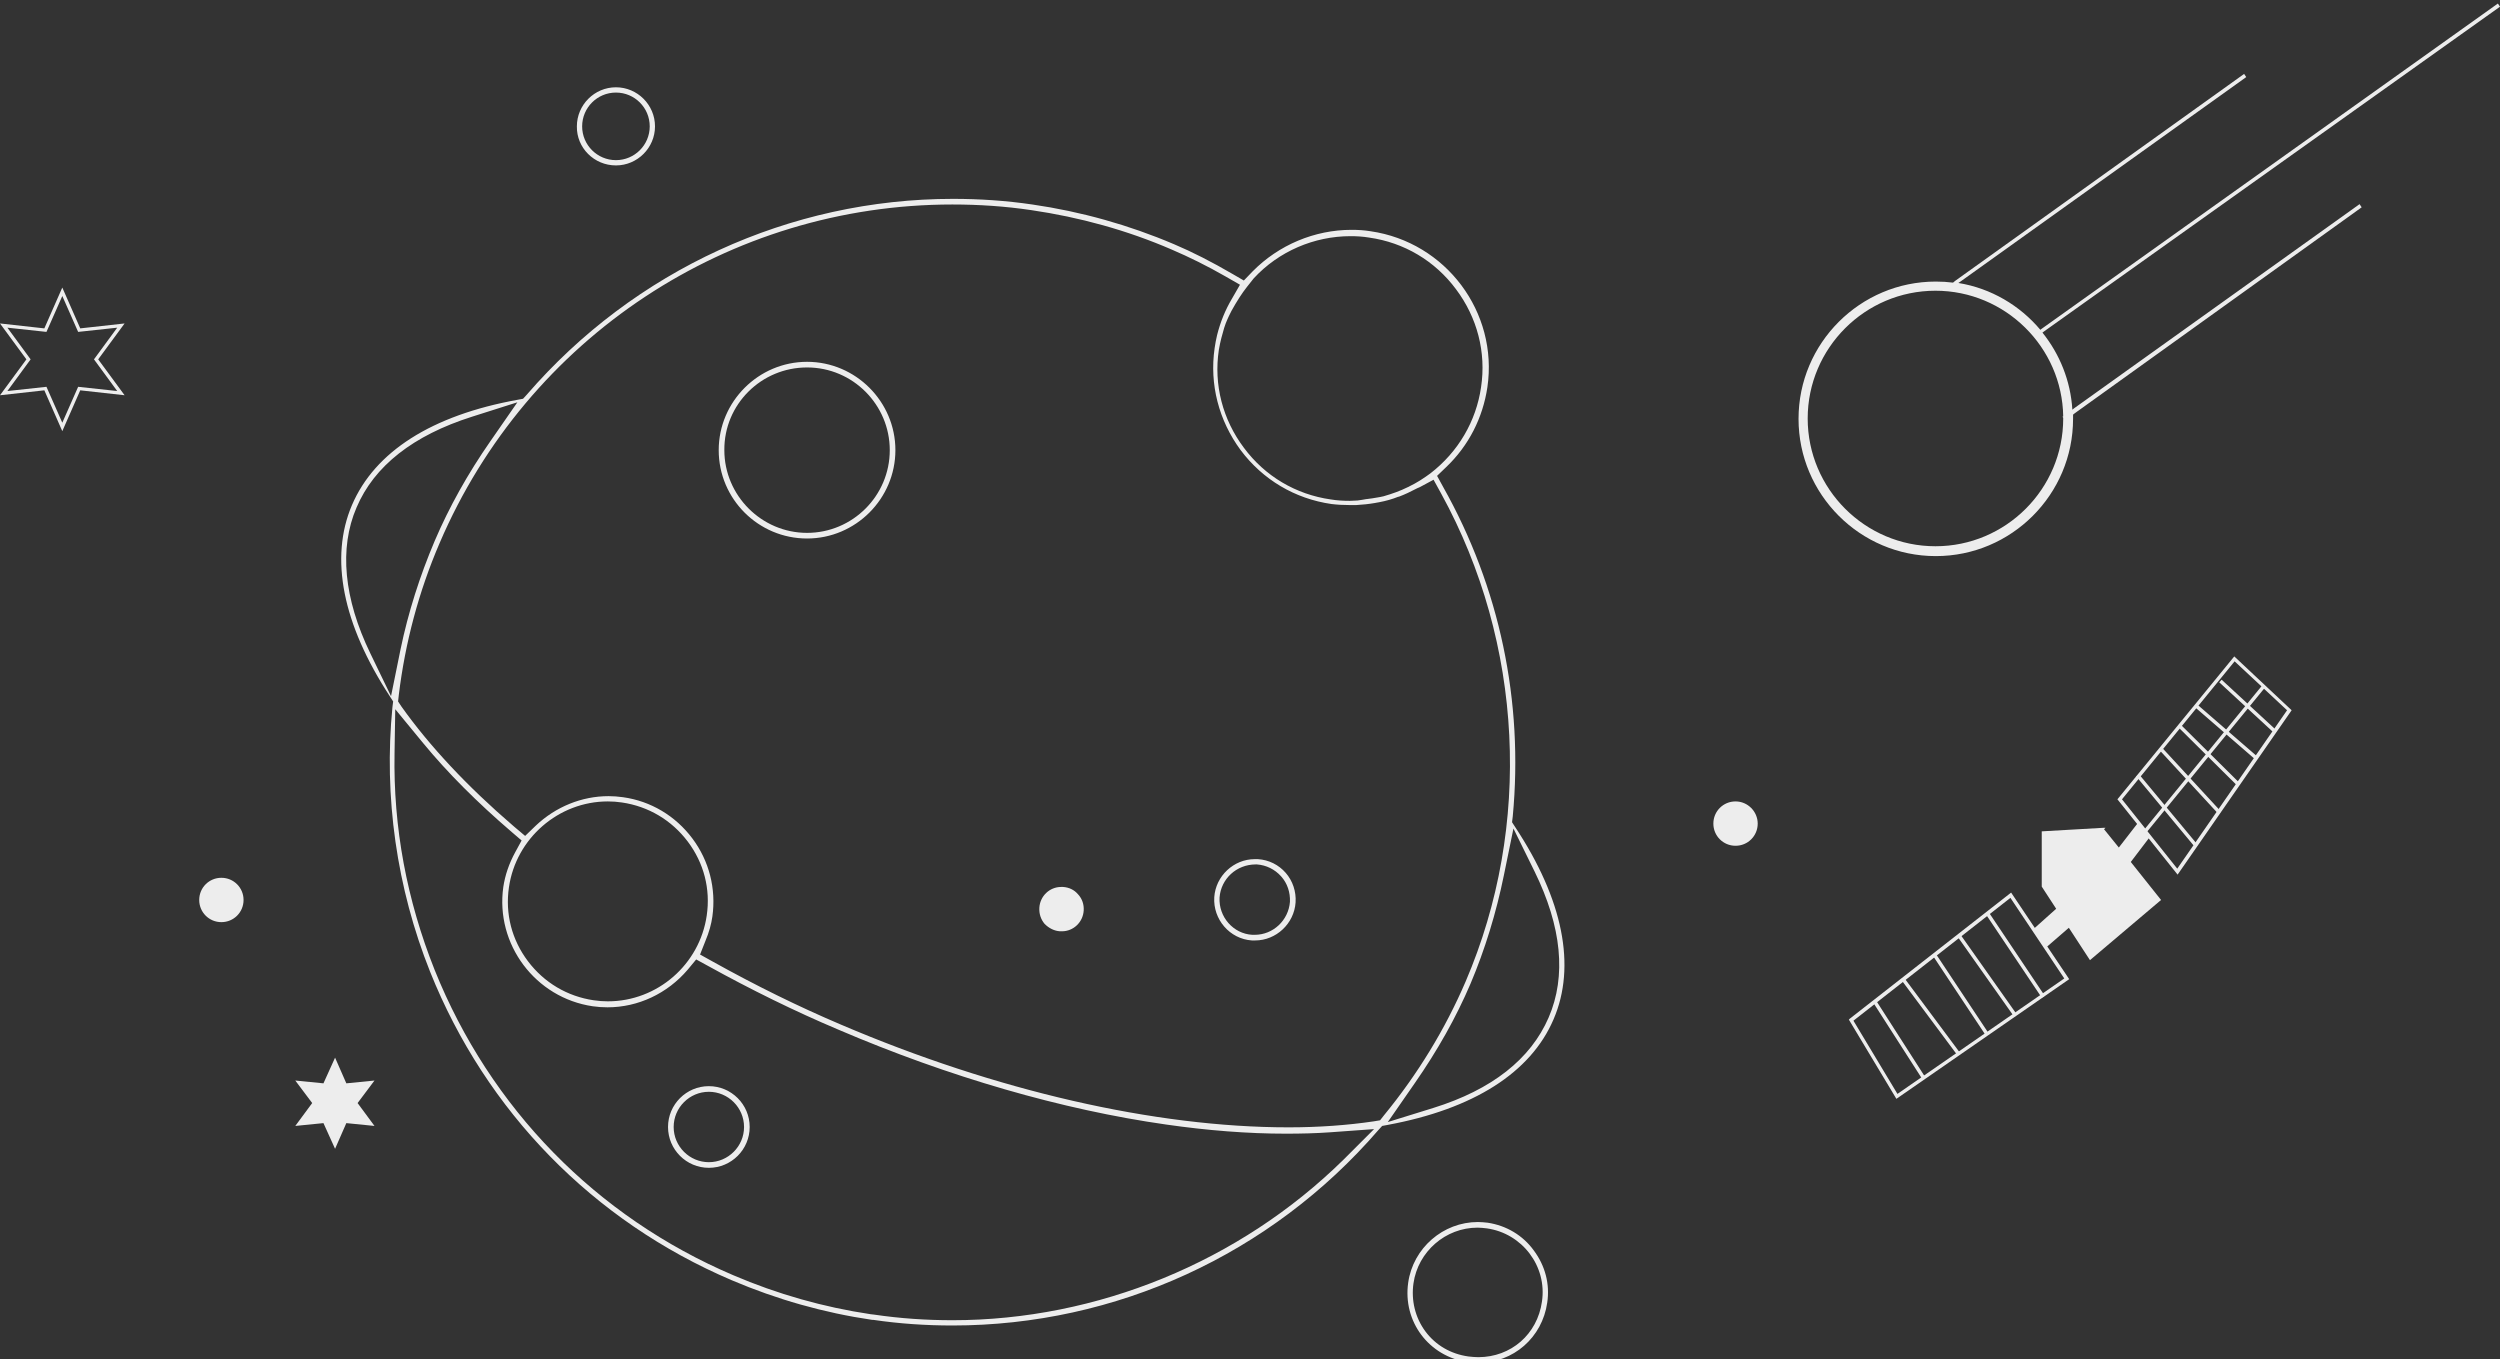 <?xml version="1.0" encoding="utf-8"?>
<!-- Generator: Adobe Illustrator 19.2.0, SVG Export Plug-In . SVG Version: 6.00 Build 0)  -->
<svg version="1.1" id="Isolation_Mode" xmlns="http://www.w3.org/2000/svg" xmlns:xlink="http://www.w3.org/1999/xlink" x="0px"
	 y="0px" viewBox="0 0 710.3 386.2" style="enable-background:new 0 0 710.3 386.2;" xml:space="preserve">
<rect x="0" y="0" width="710.3" height="386.2" fill="#333333" stroke="none"/>
<style type="text/css">
	.st0{fill:#EDEDED;}
</style>
<g>
	<path class="st0" d="M17.7,122.5l-5.1-11.6L0,112.3l7.5-10.2L0,91.9l12.6,1.4l5.1-11.6l5.1,11.6l12.6-1.4l-7.5,10.2l7.5,10.2
		l-12.6-1.4L17.7,122.5z M13.2,109.9l4.5,10.2l4.5-10.2l11.1,1.2l-6.6-9l6.6-9l-11.1,1.2l-4.5-10.2l-4.5,10.2L2.1,93.1l6.6,9l-6.6,9
		L13.2,109.9z"/>
</g>
<g>
	<polygon class="st0" points="95.2,300.5 98.4,307.8 106.4,307 101.6,313.4 106.4,319.9 98.4,319.1 95.2,326.4 91.9,319.1 
		83.9,319.9 88.7,313.4 83.9,307 91.9,307.8 	"/>
</g>
<g>
	<path class="st0" d="M62.9,249.4c-3.5,0-6.3,2.8-6.3,6.3c0,3.5,2.8,6.3,6.3,6.3c3.5,0,6.3-2.8,6.3-6.3
		C69.2,252.2,66.4,249.4,62.9,249.4z"/>
</g>
<g>
	<path class="st0" d="M175,47c6.1,0,11.1-5,11.1-11.1c0-6.1-5-11.1-11.1-11.1c-6.1,0-11.1,5-11.1,11.1C163.8,42,168.8,47,175,47z
		 M175,26.3c5.3,0,9.6,4.3,9.6,9.6c0,5.3-4.3,9.6-9.6,9.6c-5.3,0-9.6-4.3-9.6-9.6C165.4,30.6,169.7,26.3,175,26.3z"/>
</g>
<g>
	<path class="st0" d="M493.1,227.7c-3.5,0-6.3,2.8-6.3,6.3c0,3.5,2.8,6.3,6.3,6.3c3.5,0,6.3-2.8,6.3-6.3
		C499.4,230.6,496.6,227.7,493.1,227.7z"/>
</g>
<g>
	<path class="st0" d="M392.7,319.9l1.6-0.3c24.3-4.5,40.6-14.8,47.1-30c6.5-15.1,2.7-34-10.9-54.6l-0.9-1.4l0.2-1.6
		c3.1-32.7-3.7-65.1-19.8-93.7l-1.7-3.1l2.6-2.5c6.4-6.1,10.4-14,11.7-22.7c3.1-21.3-11.8-41.2-33.2-44.3c-1.8-0.3-3.6-0.4-5.4-0.4
		c-10.5,0-20.7,4.3-28.1,11.8l-2.5,2.6l-3.1-1.8c-6-3.5-11.5-6.3-16.7-8.5c-12.9-5.5-26.5-9.3-40.3-11.3c-7.5-1.1-15-1.6-22.5-1.6
		c-46.4,0-90.6,20.3-121.1,55.6l-1.1,1.2l-1.6,0.3c-24.3,4.4-40.5,14.7-47,29.9c-6.4,15-2.7,33.8,10.8,54.4l0.9,1.4l-0.2,1.6
		c-2.5,25.4,1.2,51.4,10.7,75.2c15.9,39.7,46.3,70.8,85.6,87.6c12.9,5.5,26.3,9.3,40,11.3l0.3,0c7.5,1.1,15,1.6,22.5,1.6
		c46.4,0,90.5-20.2,121-55.5L392.7,319.9z M430,235.4l6,12.2c7.7,15.7,9.1,29.7,4,41.5c-5.1,11.8-16.1,20.5-32.8,25.7l-12.9,4
		l7.7-11.1c6.4-9.2,11.7-18.6,15.8-28.2c4.1-9.7,7.3-20.1,9.5-30.9L430,235.4z M354.3,81.5l1.9-2.4c7.1-7.7,17.2-12,27.5-12
		c1.8,0,3.5,0.1,5.3,0.4c9.9,1.4,18.7,6.6,24.7,14.7c6,8,8.6,17.9,7.1,27.8c-1.4,9.7-6.5,18.4-14.4,24.5c-1.9,1.4-3.9,2.7-6,3.7
		c-0.1,0.1-0.2,0.1-0.4,0.2c-2.2,1.1-4.5,1.9-6.9,2.6c-1.2,0.3-2.3,0.4-3.3,0.6l-0.8,0.1c-0.2,0-0.4,0.1-0.7,0.1l-0.1,0
		c-0.7,0.1-1.5,0.3-2.5,0.4c-0.7,0-1.4,0.1-2.2,0.1c-1.8,0-3.6-0.1-5.4-0.4c-9.9-1.4-18.7-6.6-24.7-14.7c-6-8-8.6-17.9-7.1-27.8
		c0.4-2.4,1-4.5,1.5-6.2c0.3-1,0.6-1.7,0.9-2.4c0.3-0.7,0.6-1.3,0.9-1.9l0.3-0.6C351.4,85.6,352.8,83.4,354.3,81.5z M270.6,58.1
		c7.5,0,15,0.5,22.4,1.6c13.7,2,27.2,5.7,39.9,11.2c4.9,2.1,10,4.6,15.4,7.7l4,2.3l-2.3,4c-1.9,3.2-3.3,6.7-4.2,10.3
		c-0.3,1.2-0.5,2.4-0.7,3.7c-1.5,10.3,1.2,20.6,7.4,29c6.3,8.4,15.4,13.8,25.8,15.3c1.6,0.2,3.4,0.3,5.3,0.3l0.5,0l0.7,0
		c0.2,0,0.3,0,0.5,0c1.8-0.1,3.7-0.3,5.4-0.6c0.3-0.1,0.7-0.1,1.1-0.2c2.1-0.4,3.8-0.9,5.3-1.5c0.1,0,0.2-0.1,0.4-0.1
		c1.6-0.6,3.3-1.4,5.2-2.4c0.2-0.1,0.4-0.2,0.7-0.3l3.9-2.1l2.2,4c23.3,42.5,25.9,94.3,6.9,138.6c-5.8,13.5-13.6,26.3-23.2,38
		l-1.1,1.4l-1.8,0.3c-7.4,1.1-15.6,1.7-24.2,1.7c-38,0-83.2-10.4-127.2-29.2c-12-5.1-24.2-11.1-36.4-17.9l-3.6-2l1.5-3.8
		c1.1-2.6,1.7-4.9,2-7c1.1-7.9-0.9-15.8-5.7-22.2c-4.8-6.4-11.8-10.6-19.7-11.7c-1.4-0.2-2.8-0.3-4.1-0.3c-7.6,0-15,3-20.7,8.4
		l-3,2.9l-3.2-2.7c-13.3-11.4-24-22.9-31.9-34l-1-1.5l0.2-1.8c1.8-14.9,5.7-29.5,11.6-43.2C149.9,95.9,207.1,58.1,270.6,58.1z
		 M172.7,284.5c-1.3,0-2.7-0.1-4-0.3c-7.5-1.1-14.1-5-18.7-11.1c-4.6-6.1-6.5-13.5-5.4-21c2-13.9,14.1-24.4,28.1-24.4
		c1.3,0,2.7,0.1,4,0.3c7.5,1.1,14.1,5,18.7,11.1c4.6,6.1,6.5,13.5,5.4,21C198.8,274,186.8,284.5,172.7,284.5z M111.1,197.8
		l-5.9-12.2c-7.5-15.5-8.9-29.8-3.9-41.4c5-11.8,16.1-20.5,32.8-25.8l12.9-4.1l-7.7,11.1c-6.4,9.2-11.7,18.7-15.8,28.3
		c-4.2,9.9-7.5,20.2-9.7,30.8L111.1,197.8z M381.7,329.5c-29.5,29-70,45.6-111.1,45.6c-7.4,0-14.9-0.5-22.3-1.6l-0.9-0.1
		c-13.4-2-26.5-5.7-39.1-11.1c-38.9-16.6-69-47.4-84.8-86.7c-7.9-19.8-11.8-40.5-11.4-61.7l0.2-12.4l7.9,9.6
		c6.9,8.4,15.4,16.9,25.2,25.3l2.8,2.4l-1.8,3.3c-1.8,3.3-2.9,6.6-3.4,9.9c-2.3,16.3,9.1,31.5,25.4,33.9c1.4,0.2,2.8,0.3,4.2,0.3
		c8.7,0,17-3.9,22.8-10.7l2.4-2.9l3.3,1.8c12.3,6.8,24.7,12.9,37,18.1c31.5,13.5,63.7,22.8,93.2,27c11.8,1.7,23.3,2.6,34,2.6
		c4.3,0,8.6-0.1,12.7-0.4l12.4-0.9L381.7,329.5z"/>
</g>
<g>
	<path class="st0" d="M201.4,308.6c-6.4,0-11.6,5.2-11.6,11.6c0,6.4,5.2,11.6,11.6,11.6c6.4,0,11.6-5.2,11.6-11.6
		C213,313.8,207.8,308.6,201.4,308.6z M201.4,330.2c-5.5,0-10-4.5-10-10c0-5.5,4.5-10,10-10c5.5,0,10,4.5,10,10
		C211.4,325.7,206.9,330.2,201.4,330.2z"/>
</g>
<g>
	<path class="st0" d="M422.7,347.4c-0.9-0.1-1.9-0.2-2.8-0.2c-9.9,0-18.4,7.4-19.8,17.2c-1.6,11.1,5.9,21,16.9,22.6
		c1,0.1,2,0.2,3,0.2c10,0,18.2-7.2,19.6-17.1c0.8-5.3-0.6-10.5-3.8-14.8C432.7,351,428,348.2,422.7,347.4z M438.1,369.8
		c-1.3,9.3-8.8,15.8-18.1,15.8c-0.9,0-1.9-0.1-2.8-0.2c-5-0.7-9.3-3.2-12.2-7.1c-2.9-3.9-4.1-8.8-3.4-13.7c1.3-9,9.1-15.8,18.2-15.8
		c0.9,0,1.7,0.1,2.6,0.2C432.5,350.4,439.6,359.8,438.1,369.8z"/>
</g>
<g>
	<path class="st0" d="M301.2,264.6l0.5,0c3.3,0,6-2.6,6.2-5.9c0.1-1.7-0.4-3.3-1.6-4.6c-1.1-1.3-2.6-2-4.3-2.1l-0.5,0
		c-3.3,0-6,2.6-6.2,5.9c-0.1,1.7,0.4,3.3,1.5,4.6C298,263.7,299.5,264.5,301.2,264.6z"/>
</g>
<g>
	<path class="st0" d="M229.3,153c13.8,0,25.1-11.3,25.1-25.1c0-13.8-11.3-25.1-25.1-25.1c-13.8,0-25.1,11.3-25.1,25.1
		C204.2,141.8,215.5,153,229.3,153z M229.3,104.4c13,0,23.5,10.6,23.5,23.5c0,13-10.6,23.5-23.5,23.5s-23.5-10.6-23.5-23.5
		C205.7,114.9,216.3,104.4,229.3,104.4z"/>
</g>
<g>
	<path class="st0" d="M355.7,267.2l0.9,0c6,0,11.1-4.8,11.5-10.8c0.2-3.1-0.8-6.1-2.8-8.4c-2-2.3-4.8-3.7-7.9-3.9l-0.9,0
		c-6,0-11.1,4.8-11.5,10.8C344.6,261.2,349.4,266.8,355.7,267.2z M346.5,255c0.4-5.3,4.8-9.4,10.3-9.4l0.3,0
		c2.7,0.2,5.1,1.4,6.9,3.4c1.8,2,2.6,4.6,2.5,7.2c-0.4,5.3-4.8,9.4-10,9.4l-0.7,0C350.4,265.3,346.2,260.5,346.5,255z"/>
</g>
<g>
	<path class="st0" d="M670.4,58l-81.1,58l-0.5,0.4c-0.5-8.2-3.6-15.8-8.5-21.9l0.4-0.3L710.3,1.9L709.7,1L580.1,93.4l-0.4,0.3
		c-5.8-6.9-14-11.8-23.3-13.3l0.6-0.4l81.2-58.1l-0.6-0.9l-82.1,58.8l-0.6,0.5c-1.6-0.2-3.2-0.3-4.9-0.3c-21.5,0-39,17.5-39,39
		c0,21.5,17.5,39,39,39c21.5,0,39-17.5,39-39c0-0.4,0-0.8,0-1.2l0.5-0.4L671,58.9L670.4,58z M549.9,155.2c-20,0-36.3-16.3-36.3-36.3
		c0-20,16.3-36.3,36.3-36.3c19.8,0,36,16,36.3,35.7l-0.2,0.1l0.2,0.3c0,0.1,0,0.1,0,0.2C586.2,138.9,569.9,155.2,549.9,155.2z"/>
</g>
<g>
	<path class="st0" d="M538.8,312.2l-13.5-22.5l0.3-0.3l45.8-35.8l16.5,24.6L538.8,312.2z M526.6,290l12.5,20.8l47.4-32.8l-15.3-22.9
		L526.6,290z"/>
</g>
<g>
	<path class="st0" d="M618.7,248.5l-17.1-21.4l33.2-40.6l16.3,15.3L618.7,248.5z M602.9,227.1l15.7,19.7l31.2-45l-14.9-13.9
		L602.9,227.1z"/>
</g>
<g>
	
		<rect x="615.2" y="217.7" transform="matrix(0.769 -0.639 0.639 0.769 -5.25 446.302)" class="st0" width="1" height="25.5"/>
</g>
<g>
	
		<rect x="621.8" y="209.4" transform="matrix(0.735 -0.678 0.678 0.735 14.803 481.052)" class="st0" width="1" height="24.3"/>
</g>
<g>
	
		<rect x="627.2" y="202.7" transform="matrix(0.704 -0.71 0.71 0.704 33.534 509.327)" class="st0" width="1" height="23.5"/>
</g>
<g>
	
		<rect x="631.9" y="196.7" transform="matrix(0.655 -0.756 0.756 0.655 61.047 549.816)" class="st0" width="1" height="22.7"/>
</g>
<g>
	
		<rect x="637.8" y="190.3" transform="matrix(0.679 -0.735 0.735 0.679 57.594 533.423)" class="st0" width="1" height="21.2"/>
</g>
<g>
	<rect x="599.8" y="215.1" transform="matrix(0.633 -0.774 0.774 0.633 62.922 563.968)" class="st0" width="53.2" height="1"/>
</g>
<g>
	
		<rect x="571.9" y="257.3" transform="matrix(0.831 -0.557 0.557 0.831 -54.114 364.843)" class="st0" width="1" height="28.1"/>
</g>
<g>
	
		<rect x="563.9" y="263.4" transform="matrix(0.817 -0.577 0.577 0.817 -56.499 376.295)" class="st0" width="1" height="27.5"/>
</g>
<g>
	
		<rect x="556.6" y="269.1" transform="matrix(0.833 -0.553 0.553 0.833 -63.324 355.131)" class="st0" width="1" height="27"/>
</g>
<g>
	
		<rect x="548.1" y="275.6" transform="matrix(0.802 -0.597 0.597 0.802 -63.919 384.578)" class="st0" width="1" height="26.3"/>
</g>
<g>
	
		<rect x="539" y="282.7" transform="matrix(0.842 -0.54 0.54 0.842 -74.158 338.07)" class="st0" width="1" height="25.7"/>
</g>
<path class="st0" d="M614,255.7l-8.6-10.8l5.4-7.1l-3.3-4.1l-5.5,7.1l-4.2-5.2l0.4-0.4l-0.7,0l0,0l0,0l-17.4,1v15.7l4.1,6.3
	l-6.6,5.9l3.5,5.3l6.7-5.8l6,9.2L614,255.7z"/>
</svg>
